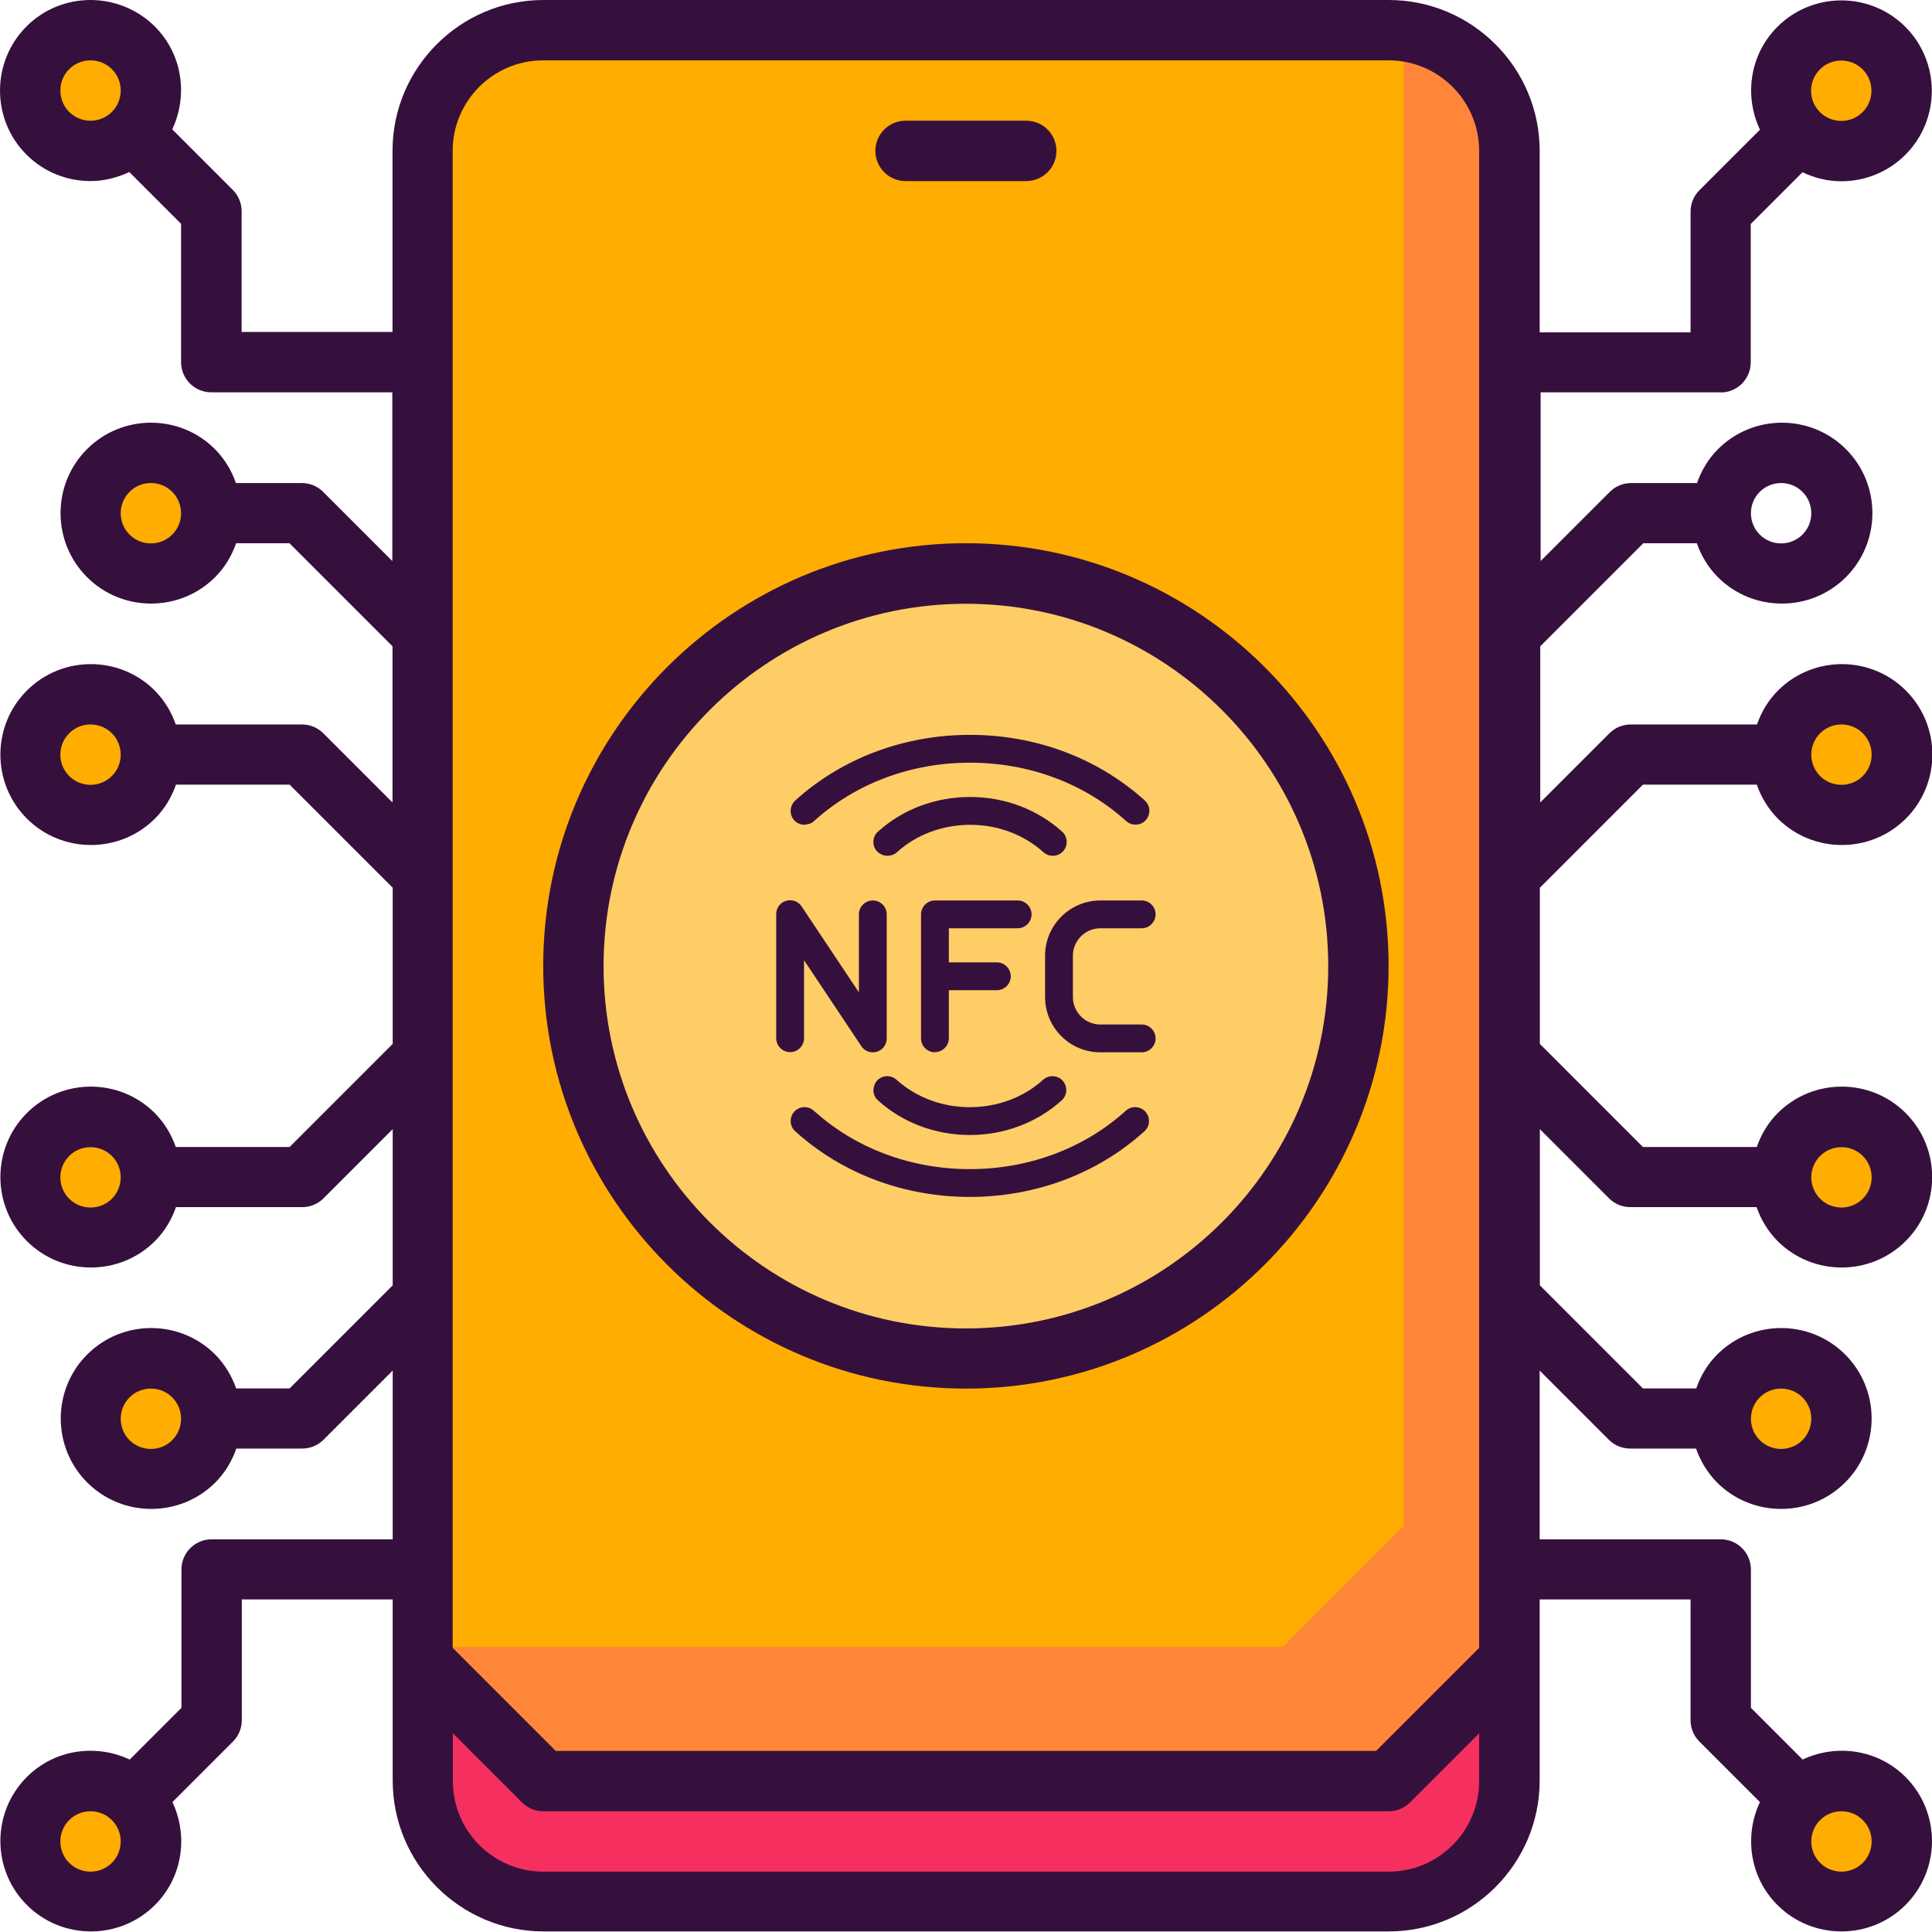 <?xml version="1.0" encoding="UTF-8"?><svg id="Layer_1" xmlns="http://www.w3.org/2000/svg" viewBox="0 0 98.59 98.59"><defs><style>.cls-1{fill:#f5305f;}.cls-2{fill:#ffad00;}.cls-3{fill:#ffcd66;}.cls-4{fill:#ff8639;}.cls-5{fill:#36103d;}</style></defs><path class="cls-1" d="m77.02,84.73v6.16c0,3.4-2.76,6.16-6.16,6.16H27.73c-3.4,0-6.16-2.76-6.16-6.16v-6.16l6.16,6.16h43.13l6.16-6.16Z"/><path class="cls-5" d="m58.54,83.19h-18.49c-.85,0-1.54.69-1.54,1.54s.69,1.54,1.54,1.54h18.49c.85,0,1.54-.69,1.54-1.54s-.69-1.54-1.54-1.54Z"/><g><circle class="cls-2" cx="55.59" cy="16.4" r="3.27"/><path class="cls-2" d="m77.02,7.7v77.02l-6.16,6.16H27.73l-6.16-6.16V7.7c0-3.4,2.76-6.16,6.16-6.16h43.13c3.4,0,6.16,2.76,6.16,6.16Z"/><path class="cls-4" d="m77.02,6.63v77.02l-6.16,6.16H27.73l-6.16-6.16v-.39l.77.77h43.13l6.16-6.16V.85c0-.11,0-.23-.02-.34,3.05.37,5.41,2.97,5.41,6.12Z"/><g><circle class="cls-2" cx="4.62" cy="4.62" r="3.08"/><circle class="cls-2" cx="7.7" cy="26.19" r="3.08"/><circle class="cls-2" cx="4.62" cy="38.51" r="3.08"/><circle class="cls-2" cx="93.97" cy="4.62" r="3.08"/><circle class="cls-2" cx="93.97" cy="38.51" r="3.08"/><circle class="cls-2" cx="4.62" cy="93.97" r="3.08"/><circle class="cls-2" cx="7.7" cy="72.4" r="3.08"/><circle class="cls-2" cx="4.62" cy="60.08" r="3.08"/><circle class="cls-2" cx="93.97" cy="93.97" r="3.08"/><circle class="cls-2" cx="93.97" cy="60.08" r="3.08"/><circle class="cls-2" cx="90.89" cy="72.4" r="3.08"/><path class="cls-3" d="m49.29,29.27c11.06,0,20.03,8.97,20.03,20.03s-8.97,20.03-20.03,20.03-20.03-8.97-20.03-20.03,8.97-20.03,20.03-20.03Z"/></g><path class="cls-5" d="m46.21,9.24h6.16c.85,0,1.54-.69,1.54-1.54s-.69-1.54-1.54-1.54h-6.16c-.85,0-1.54.69-1.54,1.54s.69,1.54,1.54,1.54Z"/><path class="cls-5" d="m87.8,20.03c.85,0,1.54-.69,1.54-1.54v-7.06l2.64-2.64c.63.3,1.3.46,1.98.46,1.18,0,2.37-.45,3.27-1.35,1.8-1.8,1.8-4.73,0-6.53s-4.73-1.8-6.53,0c-1.42,1.42-1.7,3.53-.89,5.25l-3.09,3.09c-.29.29-.45.68-.45,1.09v6.16h-7.7V7.7c0-4.25-3.46-7.7-7.7-7.7H27.73c-4.25,0-7.7,3.46-7.7,7.7v9.24h-7.7v-6.16c0-.41-.16-.8-.45-1.09l-3.09-3.09c.81-1.72.53-3.83-.89-5.25C6.08-.45,3.15-.45,1.35,1.35-.45,3.16-.45,6.09,1.35,7.89c.9.9,2.08,1.35,3.27,1.35.68,0,1.35-.17,1.98-.46l2.64,2.64v7.06c0,.85.69,1.54,1.54,1.54h9.24v8.61l-3.53-3.53c-.29-.29-.68-.45-1.09-.45h-3.36c-.22-.63-.57-1.22-1.07-1.73-1.8-1.8-4.73-1.8-6.53,0s-1.8,4.73,0,6.53c.9.9,2.08,1.35,3.27,1.35s2.37-.45,3.27-1.35c.5-.5.85-1.1,1.07-1.73h2.72l5.26,5.26v7.97l-3.53-3.53c-.29-.29-.68-.45-1.09-.45h-6.44c-.22-.63-.57-1.22-1.07-1.73-1.8-1.8-4.73-1.8-6.53,0s-1.8,4.73,0,6.53c.9.9,2.08,1.35,3.27,1.35s2.37-.45,3.27-1.35c.5-.5.85-1.1,1.07-1.73h5.8l5.26,5.26v7.97l-5.26,5.26h-5.81c-.22-.63-.57-1.22-1.07-1.73-1.8-1.8-4.73-1.8-6.53,0s-1.8,4.73,0,6.53c.9.9,2.08,1.35,3.27,1.35s2.37-.45,3.27-1.35c.5-.5.85-1.1,1.07-1.73h6.44c.41,0,.8-.16,1.09-.45l3.53-3.53v7.97l-5.26,5.26h-2.73c-.22-.63-.57-1.22-1.07-1.73-1.8-1.8-4.73-1.8-6.53,0s-1.8,4.73,0,6.53c.9.9,2.08,1.35,3.27,1.35s2.37-.45,3.27-1.35c.5-.5.85-1.1,1.07-1.73h3.36c.41,0,.8-.16,1.09-.45l3.53-3.53v8.61h-9.24c-.85,0-1.54.69-1.54,1.54v7.06l-2.64,2.64c-1.72-.81-3.83-.53-5.25.89-1.8,1.8-1.8,4.73,0,6.53.9.9,2.08,1.35,3.27,1.35s2.37-.45,3.27-1.35c1.42-1.42,1.7-3.53.89-5.25l3.09-3.09c.29-.29.45-.68.45-1.09v-6.16h7.7v9.24c0,4.25,3.46,7.7,7.7,7.7h43.13c4.25,0,7.7-3.46,7.7-7.7v-9.24h7.7v6.16c0,.41.16.8.45,1.09l3.09,3.09c-.81,1.72-.53,3.83.89,5.25.9.9,2.08,1.35,3.27,1.35s2.37-.45,3.27-1.35c1.8-1.8,1.8-4.73,0-6.53-1.42-1.42-3.53-1.7-5.25-.89l-2.64-2.64v-7.06c0-.85-.69-1.54-1.54-1.54h-9.24v-8.61l3.53,3.53c.29.29.68.45,1.09.45h3.36c.22.63.57,1.22,1.07,1.73.9.9,2.08,1.35,3.27,1.35s2.37-.45,3.27-1.35c1.8-1.8,1.8-4.73,0-6.53s-4.73-1.8-6.53,0c-.5.5-.85,1.1-1.07,1.73h-2.72l-5.26-5.26v-7.97l3.53,3.53c.29.29.68.45,1.09.45h6.44c.22.63.57,1.22,1.07,1.73.9.9,2.08,1.35,3.27,1.35s2.37-.45,3.27-1.35c1.8-1.8,1.8-4.73,0-6.53s-4.73-1.8-6.53,0c-.5.5-.85,1.1-1.07,1.73h-5.81l-5.26-5.26v-7.97l5.26-5.26h5.81c.22.63.57,1.22,1.07,1.73.9.9,2.08,1.35,3.27,1.35s2.37-.45,3.27-1.35c1.8-1.8,1.8-4.73,0-6.53s-4.73-1.8-6.53,0c-.5.5-.85,1.1-1.07,1.73h-6.44c-.41,0-.8.16-1.09.45l-3.53,3.53v-7.97l5.26-5.26h2.73c.22.63.57,1.22,1.07,1.73.9.9,2.08,1.35,3.27,1.35s2.37-.45,3.27-1.35c1.8-1.8,1.8-4.73,0-6.53s-4.73-1.8-6.53,0c-.5.5-.85,1.1-1.07,1.73h-3.36c-.41,0-.8.16-1.09.45l-3.53,3.53v-8.61h9.24Zm5.07-16.49c.3-.3.69-.45,1.09-.45s.79.15,1.09.45c.6.6.6,1.58,0,2.18-.6.6-1.58.6-2.18,0-.6-.6-.6-1.58,0-2.18ZM3.53,5.71c-.6-.6-.6-1.58,0-2.18.3-.3.69-.45,1.09-.45s.79.15,1.09.45c.6.6.6,1.58,0,2.18-.6.6-1.58.6-2.18,0Zm5.26,21.57c-.6.6-1.58.6-2.18,0-.6-.6-.6-1.58,0-2.18.3-.3.69-.45,1.09-.45s.79.15,1.09.45c.6.6.6,1.58,0,2.18Zm-3.08,12.32c-.6.6-1.58.6-2.18,0-.6-.6-.6-1.58,0-2.18.3-.3.69-.45,1.09-.45s.79.15,1.09.45c.6.6.6,1.58,0,2.18Zm0,21.57c-.6.6-1.58.6-2.18,0-.6-.6-.6-1.58,0-2.18.3-.3.69-.45,1.09-.45s.79.15,1.09.45c.6.6.6,1.58,0,2.18Zm3.08,12.32c-.6.6-1.58.6-2.18,0-.6-.6-.6-1.58,0-2.18.3-.3.69-.45,1.09-.45s.79.15,1.09.45c.6.6.6,1.58,0,2.18Zm-3.08,21.57c-.6.6-1.58.6-2.18,0-.6-.6-.6-1.58,0-2.18.3-.3.69-.45,1.09-.45s.79.15,1.09.45c.6.6.6,1.58,0,2.18Zm89.35-2.18c.6.6.6,1.58,0,2.18-.6.6-1.58.6-2.18,0-.6-.6-.6-1.58,0-2.18.3-.3.69-.45,1.09-.45s.79.15,1.09.45Zm-5.26-21.57c.3-.3.69-.45,1.09-.45s.79.15,1.09.45c.6.6.6,1.58,0,2.18-.6.6-1.58.6-2.18,0-.6-.6-.6-1.58,0-2.18Zm3.08-12.32c.3-.3.69-.45,1.09-.45s.79.15,1.09.45c.6.6.6,1.58,0,2.18-.6.6-1.58.6-2.18,0-.6-.6-.6-1.58,0-2.18Zm0-21.57c.3-.3.69-.45,1.09-.45s.79.15,1.09.45c.6.6.6,1.58,0,2.18-.6.6-1.58.6-2.18,0-.6-.6-.6-1.58,0-2.18Zm-3.08-12.32c.3-.3.69-.45,1.09-.45s.79.15,1.09.45c.6.6.6,1.58,0,2.18-.6.6-1.58.6-2.18,0-.6-.6-.6-1.58,0-2.18ZM27.73,3.08h43.13c2.55,0,4.62,2.07,4.62,4.62v76.39l-5.26,5.26H28.36l-5.26-5.26V7.7c0-2.55,2.07-4.62,4.62-4.62h0Zm43.13,92.43H27.73c-2.55,0-4.62-2.07-4.62-4.62v-2.44l3.53,3.53c.29.29.68.45,1.09.45h43.13c.41,0,.8-.16,1.09-.45l3.53-3.53v2.44c0,2.55-2.07,4.62-4.62,4.62Z"/><path class="cls-5" d="m49.29,70.86c11.89,0,21.57-9.67,21.57-21.57s-9.67-21.57-21.57-21.57-21.57,9.67-21.57,21.57,9.67,21.57,21.57,21.57Zm0-40.05c10.19,0,18.49,8.29,18.49,18.49s-8.29,18.49-18.49,18.49-18.49-8.29-18.49-18.49,8.29-18.49,18.49-18.49Z"/><g><g><path class="cls-5" d="m51.93,47.18c.29,0,.53-.24.53-.53s-.24-.53-.53-.53h-4.22c-.29,0-.53.24-.53.53v6.33c0,.29.24.53.53.53s.53-.24.53-.53v-2.64h2.64c.29,0,.53-.24.53-.53s-.24-.53-.53-.53h-2.64v-2.11h3.69Z"/><path class="cls-5" d="m47.71,53.7c-.39,0-.71-.32-.71-.71v-6.33c0-.39.32-.71.71-.71h4.22c.39,0,.71.32.71.71s-.32.71-.71.71h-3.51v1.74h2.45c.39,0,.71.32.71.71s-.32.71-.71.71h-2.45v2.45c0,.39-.32.71-.71.71Zm0-7.39c-.19,0-.34.15-.34.34v6.33c0,.19.15.34.34.34s.34-.15.34-.34v-2.82h2.82c.19,0,.34-.15.34-.34s-.15-.34-.34-.34h-2.82v-2.48h3.88c.19,0,.34-.15.34-.34s-.15-.34-.34-.34h-4.22Z"/></g><g><path class="cls-5" d="m58.26,52.46h-2.11c-.87,0-1.58-.71-1.58-1.58v-2.11c0-.87.71-1.58,1.58-1.58h2.11c.29,0,.53-.24.53-.53s-.24-.53-.53-.53h-2.11c-1.46,0-2.64,1.18-2.64,2.64v2.11c0,1.46,1.18,2.64,2.64,2.64h2.11c.29,0,.53-.24.53-.53s-.24-.53-.53-.53Z"/><path class="cls-5" d="m58.26,53.7h-2.11c-1.56,0-2.82-1.27-2.82-2.82v-2.11c0-1.56,1.27-2.82,2.82-2.82h2.11c.39,0,.71.32.71.71s-.32.71-.71.71h-2.11c-.77,0-1.4.63-1.4,1.4v2.11c0,.77.63,1.4,1.4,1.4h2.11c.39,0,.71.32.71.71s-.32.71-.71.71Zm-2.11-7.39c-1.35,0-2.45,1.1-2.45,2.45v2.11c0,1.35,1.1,2.45,2.45,2.45h2.11c.19,0,.34-.15.34-.34s-.15-.34-.34-.34h-2.11c-.97,0-1.77-.79-1.77-1.77v-2.11c0-.97.79-1.77,1.77-1.77h2.11c.19,0,.34-.15.34-.34s-.15-.34-.34-.34h-2.11Z"/></g><g><path class="cls-5" d="m40.85,52.99v-4.59l3.25,4.88c.1.15.27.24.44.24.05,0,.1,0,.15-.02.22-.07.37-.27.37-.51v-6.33c0-.29-.24-.53-.53-.53s-.53.24-.53.53v4.59l-3.25-4.88c-.13-.19-.37-.28-.59-.21-.22.07-.37.27-.37.51v6.33c0,.29.24.53.53.53s.53-.24.53-.53Z"/><path class="cls-5" d="m44.54,53.7c-.24,0-.46-.12-.59-.32l-2.92-4.38v3.98c0,.39-.32.71-.71.71s-.71-.32-.71-.71v-6.33c0-.32.2-.59.5-.68.3-.09.62.02.8.29l2.92,4.38v-3.98c0-.39.32-.71.71-.71s.71.32.71.71v6.33c0,.31-.2.59-.5.68-.07.02-.14.03-.21.03Zm-3.88-5.9l3.59,5.38c.08.12.23.18.39.14.14-.04.24-.18.24-.33v-6.33c0-.19-.15-.34-.34-.34s-.34.15-.34.34v5.19l-3.59-5.38c-.09-.13-.24-.19-.39-.14-.15.04-.24.18-.24.33v6.33c0,.19.15.34.34.34s.34-.15.34-.34v-5.19Z"/></g><g><path class="cls-5" d="m57.59,56.82c-2.16,1.95-5.03,3.03-8.09,3.03s-5.93-1.08-8.09-3.03c-.22-.19-.55-.18-.75.04-.2.22-.18.55.04.75,2.35,2.13,5.48,3.3,8.8,3.3s6.44-1.17,8.8-3.3c.22-.2.23-.53.04-.75-.2-.22-.53-.23-.75-.04Z"/><path class="cls-5" d="m49.5,61.08c-3.37,0-6.53-1.19-8.92-3.35-.29-.26-.31-.71-.05-1,.26-.29.71-.31,1-.05,2.12,1.92,4.95,2.98,7.96,2.98s5.84-1.06,7.96-2.98h0c.29-.26.74-.24,1,.05.26.29.24.74-.05,1-2.39,2.16-5.55,3.35-8.92,3.35Zm-8.44-4.22c-.09,0-.19.04-.26.11-.13.14-.12.36.02.49,2.32,2.1,5.4,3.25,8.67,3.25s6.36-1.16,8.67-3.25c.14-.13.15-.35.02-.49-.13-.14-.35-.15-.49-.02-2.19,1.98-5.11,3.08-8.21,3.08s-6.02-1.09-8.21-3.08c-.07-.06-.15-.09-.23-.09Z"/></g><g><path class="cls-5" d="m44.89,55.27c-.2.22-.18.55.04.74,1.23,1.11,2.85,1.72,4.57,1.72s3.35-.61,4.58-1.72c.22-.2.23-.53.04-.75-.2-.22-.53-.23-.75-.04-1.03.93-2.4,1.45-3.87,1.45s-2.84-.51-3.87-1.45c-.21-.19-.55-.18-.74.04Z"/><path class="cls-5" d="m49.5,57.92c-1.77,0-3.44-.63-4.7-1.77-.14-.13-.22-.3-.23-.49,0-.19.06-.37.18-.51h0c.26-.29.71-.31,1-.05,1,.9,2.33,1.4,3.74,1.4s2.75-.5,3.74-1.4c.29-.26.74-.24,1,.05.26.29.24.74-.05,1-1.26,1.14-2.93,1.77-4.7,1.77Zm-4.48-2.52c-.06.07-.09.16-.09.25s.05.18.11.24c1.19,1.08,2.77,1.67,4.45,1.67s3.26-.59,4.45-1.67c.14-.13.15-.35.02-.49-.13-.14-.35-.15-.49-.02-1.06.96-2.48,1.49-3.99,1.49s-2.93-.53-3.99-1.49c-.14-.13-.36-.11-.49.03h0Z"/></g><g><path class="cls-5" d="m41.06,41.91c.13,0,.25-.05.35-.14,2.16-1.95,5.03-3.03,8.09-3.03s5.93,1.08,8.09,3.03c.22.19.55.18.75-.04.2-.22.18-.55-.04-.75-2.35-2.13-5.48-3.3-8.8-3.3s-6.44,1.17-8.8,3.3c-.22.2-.23.53-.04.75.1.11.25.17.39.17Z"/><path class="cls-5" d="m41.06,42.09c-.2,0-.39-.08-.53-.23-.26-.29-.24-.74.05-1.01,2.39-2.16,5.55-3.35,8.92-3.35s6.53,1.19,8.92,3.35c.29.26.31.71.05,1-.26.29-.71.31-1,.05-2.12-1.92-4.95-2.98-7.97-2.98s-5.84,1.06-7.96,2.98c-.13.12-.3.18-.48.18Zm8.44-4.22c-3.27,0-6.35,1.16-8.67,3.25-.14.13-.15.35-.02.49.12.13.35.14.49.02,2.19-1.98,5.11-3.08,8.21-3.08s6.02,1.09,8.21,3.08c.14.13.36.11.49-.02.13-.14.11-.36-.03-.49-2.32-2.1-5.4-3.25-8.67-3.25Z"/></g><g><path class="cls-5" d="m54.11,43.32c.2-.22.18-.55-.04-.75-1.23-1.11-2.85-1.72-4.58-1.72s-3.35.61-4.57,1.72c-.22.2-.23.53-.04.74.1.11.25.17.39.17.13,0,.25-.05.35-.14,1.03-.93,2.41-1.45,3.87-1.45s2.84.51,3.87,1.45c.22.19.55.18.75-.04Z"/><path class="cls-5" d="m45.28,43.67c-.2,0-.39-.09-.53-.23-.26-.29-.24-.74.05-1,1.26-1.14,2.93-1.77,4.7-1.77s3.44.63,4.7,1.77c.29.26.31.71.05,1h0c-.26.29-.71.31-1,.05-1-.9-2.33-1.4-3.74-1.4s-2.75.5-3.74,1.4c-.13.12-.3.18-.48.18Zm4.22-2.64c-1.68,0-3.26.59-4.45,1.67-.14.13-.15.35-.02.49.12.14.35.15.49.03,1.07-.96,2.48-1.49,3.99-1.49s2.93.53,3.99,1.49c.14.13.36.12.49-.02.13-.14.12-.36-.02-.49-1.19-1.08-2.77-1.67-4.45-1.67Z"/></g></g></g></svg>